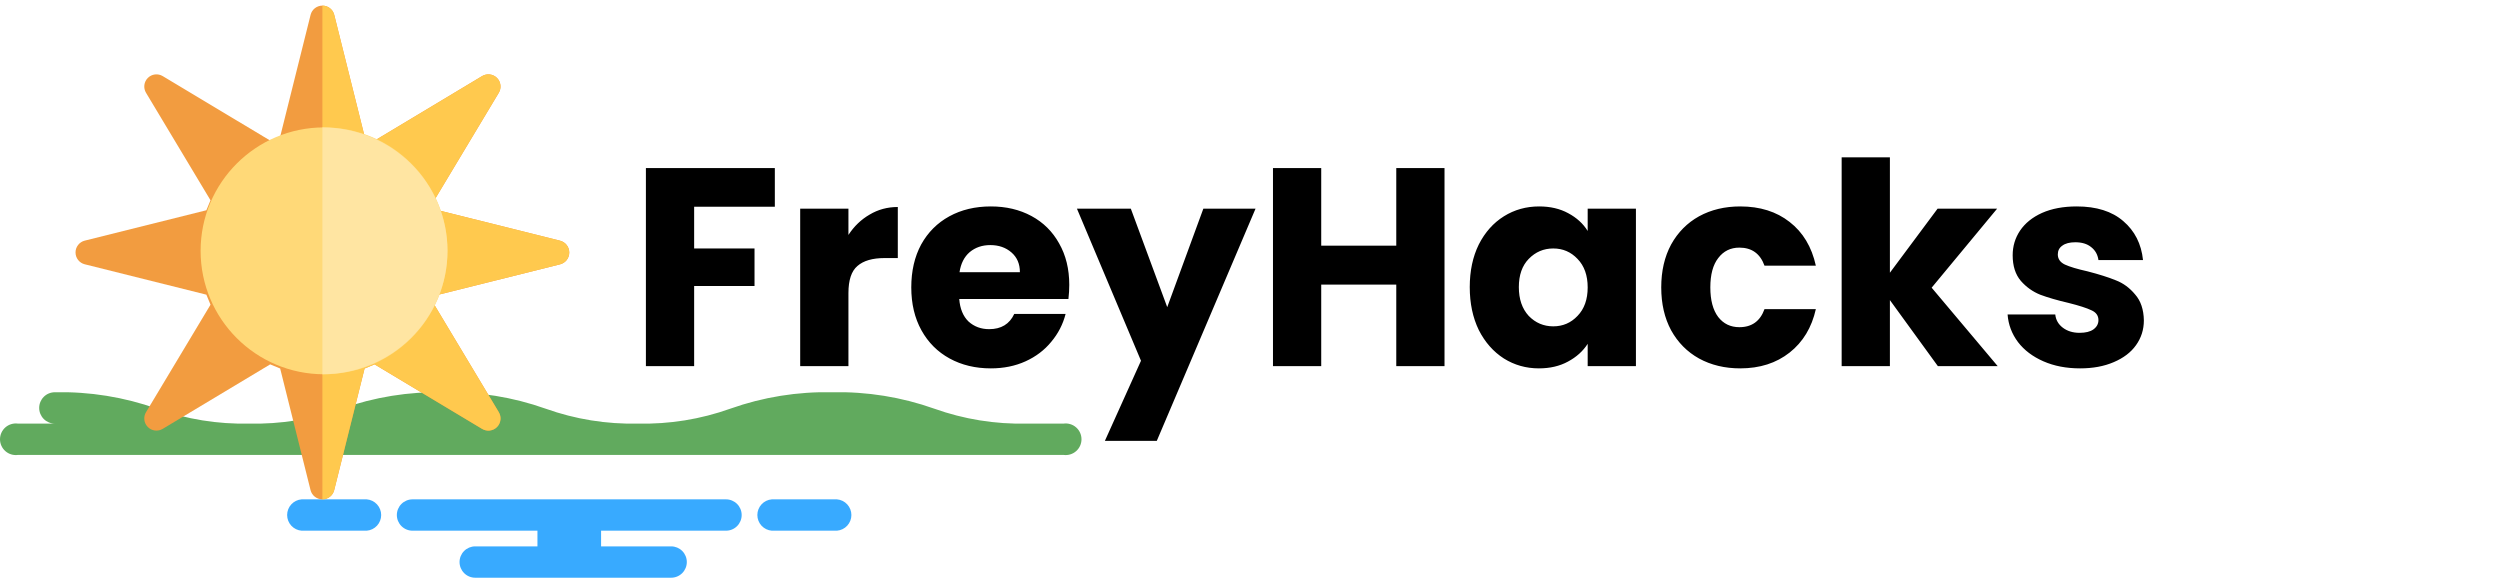 <svg width="300" height="70" viewBox="0 0 319 73" fill="none" xmlns="http://www.w3.org/2000/svg">
	<path d="M98.869 20.728V25.66H88.573V30.988H96.277V35.776H88.573V46H82.417V20.728H98.869ZM108.26 29.26C108.98 28.156 109.88 27.292 110.96 26.668C112.04 26.02 113.24 25.696 114.56 25.696V32.212H112.868C111.332 32.212 110.18 32.548 109.412 33.22C108.644 33.868 108.26 35.02 108.26 36.676V46H102.104V25.912H108.26V29.26ZM136.439 35.632C136.439 36.208 136.403 36.808 136.331 37.432H122.399C122.495 38.68 122.891 39.64 123.587 40.312C124.307 40.96 125.183 41.284 126.215 41.284C127.751 41.284 128.819 40.636 129.419 39.34H135.971C135.635 40.66 135.023 41.848 134.135 42.904C133.271 43.96 132.179 44.788 130.859 45.388C129.539 45.988 128.063 46.288 126.431 46.288C124.463 46.288 122.711 45.868 121.175 45.028C119.639 44.188 118.439 42.988 117.575 41.428C116.711 39.868 116.279 38.044 116.279 35.956C116.279 33.868 116.699 32.044 117.539 30.484C118.403 28.924 119.603 27.724 121.139 26.884C122.675 26.044 124.439 25.624 126.431 25.624C128.375 25.624 130.103 26.032 131.615 26.848C133.127 27.664 134.303 28.828 135.143 30.34C136.007 31.852 136.439 33.616 136.439 35.632ZM130.139 34.012C130.139 32.956 129.779 32.116 129.059 31.492C128.339 30.868 127.439 30.556 126.359 30.556C125.327 30.556 124.451 30.856 123.731 31.456C123.035 32.056 122.603 32.908 122.435 34.012H130.139ZM160.206 25.912L147.606 55.54H140.982L145.59 45.316L137.418 25.912H144.294L148.938 38.476L153.546 25.912H160.206ZM184.32 20.728V46H178.164V35.596H168.588V46H162.432V20.728H168.588V30.628H178.164V20.728H184.32ZM187.54 35.92C187.54 33.856 187.924 32.044 188.692 30.484C189.484 28.924 190.552 27.724 191.896 26.884C193.24 26.044 194.74 25.624 196.396 25.624C197.812 25.624 199.048 25.912 200.104 26.488C201.184 27.064 202.012 27.82 202.588 28.756V25.912H208.744V46H202.588V43.156C201.988 44.092 201.148 44.848 200.068 45.424C199.012 46 197.776 46.288 196.36 46.288C194.728 46.288 193.24 45.868 191.896 45.028C190.552 44.164 189.484 42.952 188.692 41.392C187.924 39.808 187.54 37.984 187.54 35.92ZM202.588 35.956C202.588 34.42 202.156 33.208 201.292 32.32C200.452 31.432 199.42 30.988 198.196 30.988C196.972 30.988 195.928 31.432 195.064 32.32C194.224 33.184 193.804 34.384 193.804 35.92C193.804 37.456 194.224 38.68 195.064 39.592C195.928 40.48 196.972 40.924 198.196 40.924C199.42 40.924 200.452 40.48 201.292 39.592C202.156 38.704 202.588 37.492 202.588 35.956ZM211.974 35.956C211.974 33.868 212.394 32.044 213.234 30.484C214.098 28.924 215.286 27.724 216.798 26.884C218.334 26.044 220.086 25.624 222.054 25.624C224.574 25.624 226.674 26.284 228.354 27.604C230.058 28.924 231.174 30.784 231.702 33.184H225.15C224.598 31.648 223.53 30.88 221.946 30.88C220.818 30.88 219.918 31.324 219.246 32.212C218.574 33.076 218.238 34.324 218.238 35.956C218.238 37.588 218.574 38.848 219.246 39.736C219.918 40.6 220.818 41.032 221.946 41.032C223.53 41.032 224.598 40.264 225.15 38.728H231.702C231.174 41.08 230.058 42.928 228.354 44.272C226.65 45.616 224.55 46.288 222.054 46.288C220.086 46.288 218.334 45.868 216.798 45.028C215.286 44.188 214.098 42.988 213.234 41.428C212.394 39.868 211.974 38.044 211.974 35.956ZM247.271 46L241.151 37.576V46H234.995V19.36H241.151V34.084L247.235 25.912H254.831L246.479 35.992L254.903 46H247.271ZM265.421 46.288C263.669 46.288 262.109 45.988 260.741 45.388C259.373 44.788 258.293 43.972 257.501 42.94C256.709 41.884 256.265 40.708 256.169 39.412H262.253C262.325 40.108 262.649 40.672 263.225 41.104C263.801 41.536 264.509 41.752 265.349 41.752C266.117 41.752 266.705 41.608 267.113 41.32C267.545 41.008 267.761 40.612 267.761 40.132C267.761 39.556 267.461 39.136 266.861 38.872C266.261 38.584 265.289 38.272 263.945 37.936C262.505 37.6 261.305 37.252 260.345 36.892C259.385 36.508 258.557 35.92 257.861 35.128C257.165 34.312 256.817 33.22 256.817 31.852C256.817 30.7 257.129 29.656 257.753 28.72C258.401 27.76 259.337 27.004 260.561 26.452C261.809 25.9 263.285 25.624 264.989 25.624C267.509 25.624 269.489 26.248 270.929 27.496C272.393 28.744 273.233 30.4 273.449 32.464H267.761C267.665 31.768 267.353 31.216 266.825 30.808C266.321 30.4 265.649 30.196 264.809 30.196C264.089 30.196 263.537 30.34 263.153 30.628C262.769 30.892 262.577 31.264 262.577 31.744C262.577 32.32 262.877 32.752 263.477 33.04C264.101 33.328 265.061 33.616 266.357 33.904C267.845 34.288 269.057 34.672 269.993 35.056C270.929 35.416 271.745 36.016 272.441 36.856C273.161 37.672 273.533 38.776 273.557 40.168C273.557 41.344 273.221 42.4 272.549 43.336C271.901 44.248 270.953 44.968 269.705 45.496C268.481 46.024 267.053 46.288 265.421 46.288Z" fill="black"/>
	<path d="M106.792 63H98.484C97.981 63.04 97.512 63.269 97.17 63.639C96.828 64.01 96.638 64.496 96.638 65C96.638 65.504 96.828 65.99 97.17 66.361C97.512 66.731 97.981 66.96 98.484 67H106.792C107.294 66.96 107.764 66.731 108.106 66.361C108.448 65.99 108.638 65.504 108.638 65C108.638 64.496 108.448 64.01 108.106 63.639C107.764 63.269 107.294 63.04 106.792 63ZM46.792 63H38.484C37.981 63.04 37.512 63.269 37.17 63.639C36.828 64.01 36.638 64.496 36.638 65C36.638 65.504 36.828 65.99 37.17 66.361C37.512 66.731 37.981 66.96 38.484 67H46.792C47.294 66.96 47.764 66.731 48.106 66.361C48.448 65.99 48.638 65.504 48.638 65C48.638 64.496 48.448 64.01 48.106 63.639C47.764 63.269 47.294 63.04 46.792 63V63ZM92.638 63H52.638C52.107 63 51.599 63.211 51.224 63.586C50.848 63.961 50.638 64.47 50.638 65C50.638 65.53 50.848 66.039 51.224 66.414C51.599 66.789 52.107 67 52.638 67H68.578V69H60.638C60.107 69 59.599 69.211 59.224 69.586C58.848 69.961 58.638 70.47 58.638 71C58.638 71.53 58.848 72.039 59.224 72.414C59.599 72.789 60.107 73 60.638 73H85.638C86.168 73 86.677 72.789 87.052 72.414C87.427 72.039 87.638 71.53 87.638 71C87.638 70.47 87.427 69.961 87.052 69.586C86.677 69.211 86.168 69 85.638 69H76.698V67H92.638C93.168 67 93.677 66.789 94.052 66.414C94.427 66.039 94.638 65.53 94.638 65C94.638 64.47 94.427 63.961 94.052 63.586C93.677 63.211 93.168 63 92.638 63Z" fill="#38AAFF"/>
	<path d="M135.721 53.334H131C126.988 53.425 122.993 52.78 119.214 51.43C115.04 49.949 110.63 49.239 106.202 49.334C101.773 49.239 97.363 49.949 93.188 51.43C89.41 52.78 85.415 53.426 81.404 53.334C77.392 53.425 73.398 52.78 69.619 51.43C65.443 49.949 61.033 49.239 56.604 49.334C52.175 49.239 47.765 49.949 43.59 51.43C39.81 52.781 35.815 53.426 31.802 53.334C27.79 53.426 23.795 52.781 20.015 51.43C15.839 49.949 11.429 49.239 7 49.334C6.469 49.334 5.96 49.544 5.585 49.919C5.21 50.294 5 50.803 5 51.334C5 51.864 5.21 52.373 5.585 52.748C5.96 53.123 6.469 53.334 7 53.334H2.278C1.994 53.296 1.705 53.32 1.43 53.404C1.156 53.487 0.902 53.628 0.686 53.818C0.471 54.007 0.298 54.24 0.18 54.502C0.061 54.763 0 55.047 0 55.334C0 55.62 0.061 55.904 0.18 56.166C0.298 56.427 0.471 56.66 0.686 56.849C0.902 57.039 1.156 57.18 1.43 57.263C1.705 57.347 1.994 57.371 2.278 57.334H135.721C136.005 57.371 136.295 57.347 136.569 57.263C136.844 57.18 137.097 57.039 137.313 56.849C137.529 56.66 137.701 56.427 137.82 56.166C137.938 55.904 137.999 55.62 137.999 55.334C137.999 55.047 137.938 54.763 137.82 54.502C137.701 54.24 137.529 54.007 137.313 53.818C137.097 53.628 136.844 53.487 136.569 53.404C136.295 53.32 136.005 53.296 135.721 53.334Z" fill="#61AA5E"/>
	<path d="M26.861 38.163L18.631 51.878C18.453 52.175 18.379 52.523 18.421 52.866C18.463 53.21 18.619 53.529 18.864 53.774C19.108 54.019 19.428 54.175 19.772 54.217C20.115 54.259 20.463 54.185 20.76 54.007L34.474 45.777L35.749 46.305L39.626 61.825C39.71 62.162 39.905 62.46 40.179 62.673C40.453 62.886 40.791 63.001 41.138 63C41.484 63 41.82 62.885 42.093 62.672C42.366 62.459 42.56 62.161 42.644 61.825L46.521 46.305L47.796 45.777L61.516 54.007C61.812 54.185 62.16 54.259 62.504 54.217C62.847 54.175 63.167 54.019 63.412 53.774C63.657 53.529 63.812 53.21 63.854 52.866C63.897 52.523 63.823 52.175 63.644 51.878L55.414 38.163L55.943 36.889L71.463 33.012C71.799 32.928 72.098 32.733 72.311 32.459C72.524 32.185 72.639 31.847 72.638 31.5C72.638 31.154 72.522 30.818 72.309 30.545C72.096 30.272 71.798 30.078 71.463 29.994L55.943 26.117L55.414 24.837L63.644 11.122C63.823 10.825 63.897 10.477 63.854 10.134C63.812 9.79 63.657 9.471 63.412 9.226C63.167 8.981 62.847 8.825 62.504 8.783C62.16 8.741 61.812 8.815 61.516 8.993L47.801 17.223L46.525 16.695L42.648 1.175C42.564 0.839 42.37 0.54 42.096 0.327C41.822 0.114 41.485 -0.001 41.138 8.84655e-06C40.792 -7.90887e-05 40.455 0.116 40.182 0.328C39.91 0.541 39.716 0.839 39.632 1.175L35.755 16.695L34.48 17.223L20.76 8.993C20.463 8.815 20.115 8.741 19.772 8.783C19.428 8.825 19.108 8.981 18.864 9.226C18.619 9.471 18.463 9.79 18.421 10.134C18.379 10.477 18.453 10.825 18.631 11.122L26.861 24.837L26.333 26.111L10.813 29.988C10.476 30.072 10.177 30.267 9.964 30.541C9.751 30.815 9.636 31.153 9.638 31.5C9.638 31.846 9.753 32.182 9.966 32.455C10.179 32.728 10.477 32.922 10.813 33.006L26.333 36.883L26.861 38.163Z" fill="#F29C40"/>
	<path d="M71.463 29.994L55.943 26.117L55.415 24.837L63.645 11.122C63.824 10.825 63.898 10.477 63.856 10.133C63.814 9.79 63.658 9.47 63.413 9.225C63.169 8.98 62.849 8.824 62.505 8.782C62.161 8.74 61.813 8.814 61.516 8.993L47.801 17.223L46.527 16.695L42.65 1.175C42.566 0.838 42.371 0.54 42.097 0.327C41.822 0.114 41.485 -0.001 41.138 1.34072e-05V63C41.484 63 41.82 62.885 42.093 62.672C42.366 62.459 42.56 62.161 42.644 61.825L46.521 46.305L47.795 45.777L61.516 54.007C61.813 54.185 62.161 54.26 62.505 54.218C62.849 54.176 63.169 54.02 63.413 53.775C63.658 53.53 63.814 53.21 63.856 52.867C63.898 52.523 63.824 52.175 63.645 51.878L55.415 38.163L55.943 36.889L71.463 33.012C71.799 32.928 72.097 32.734 72.309 32.461C72.522 32.189 72.638 31.853 72.638 31.507C72.638 31.161 72.522 30.825 72.309 30.552C72.097 30.279 71.799 30.085 71.463 30.001V29.994Z" fill="#FFC94E"/>
	<path d="M41.348 47.04C50.046 47.04 57.098 39.989 57.098 31.29C57.098 22.592 50.046 15.54 41.348 15.54C32.649 15.54 25.598 22.592 25.598 31.29C25.598 39.989 32.649 47.04 41.348 47.04Z" fill="#FFD978"/>
	<path d="M41.138 15.54V47.04C45.371 47.04 49.43 45.381 52.423 42.427C55.416 39.473 57.098 35.467 57.098 31.29C57.098 27.113 55.416 23.107 52.423 20.153C49.43 17.199 45.371 15.54 41.138 15.54V15.54Z" fill="#FFE5A2"/>
					</svg>
